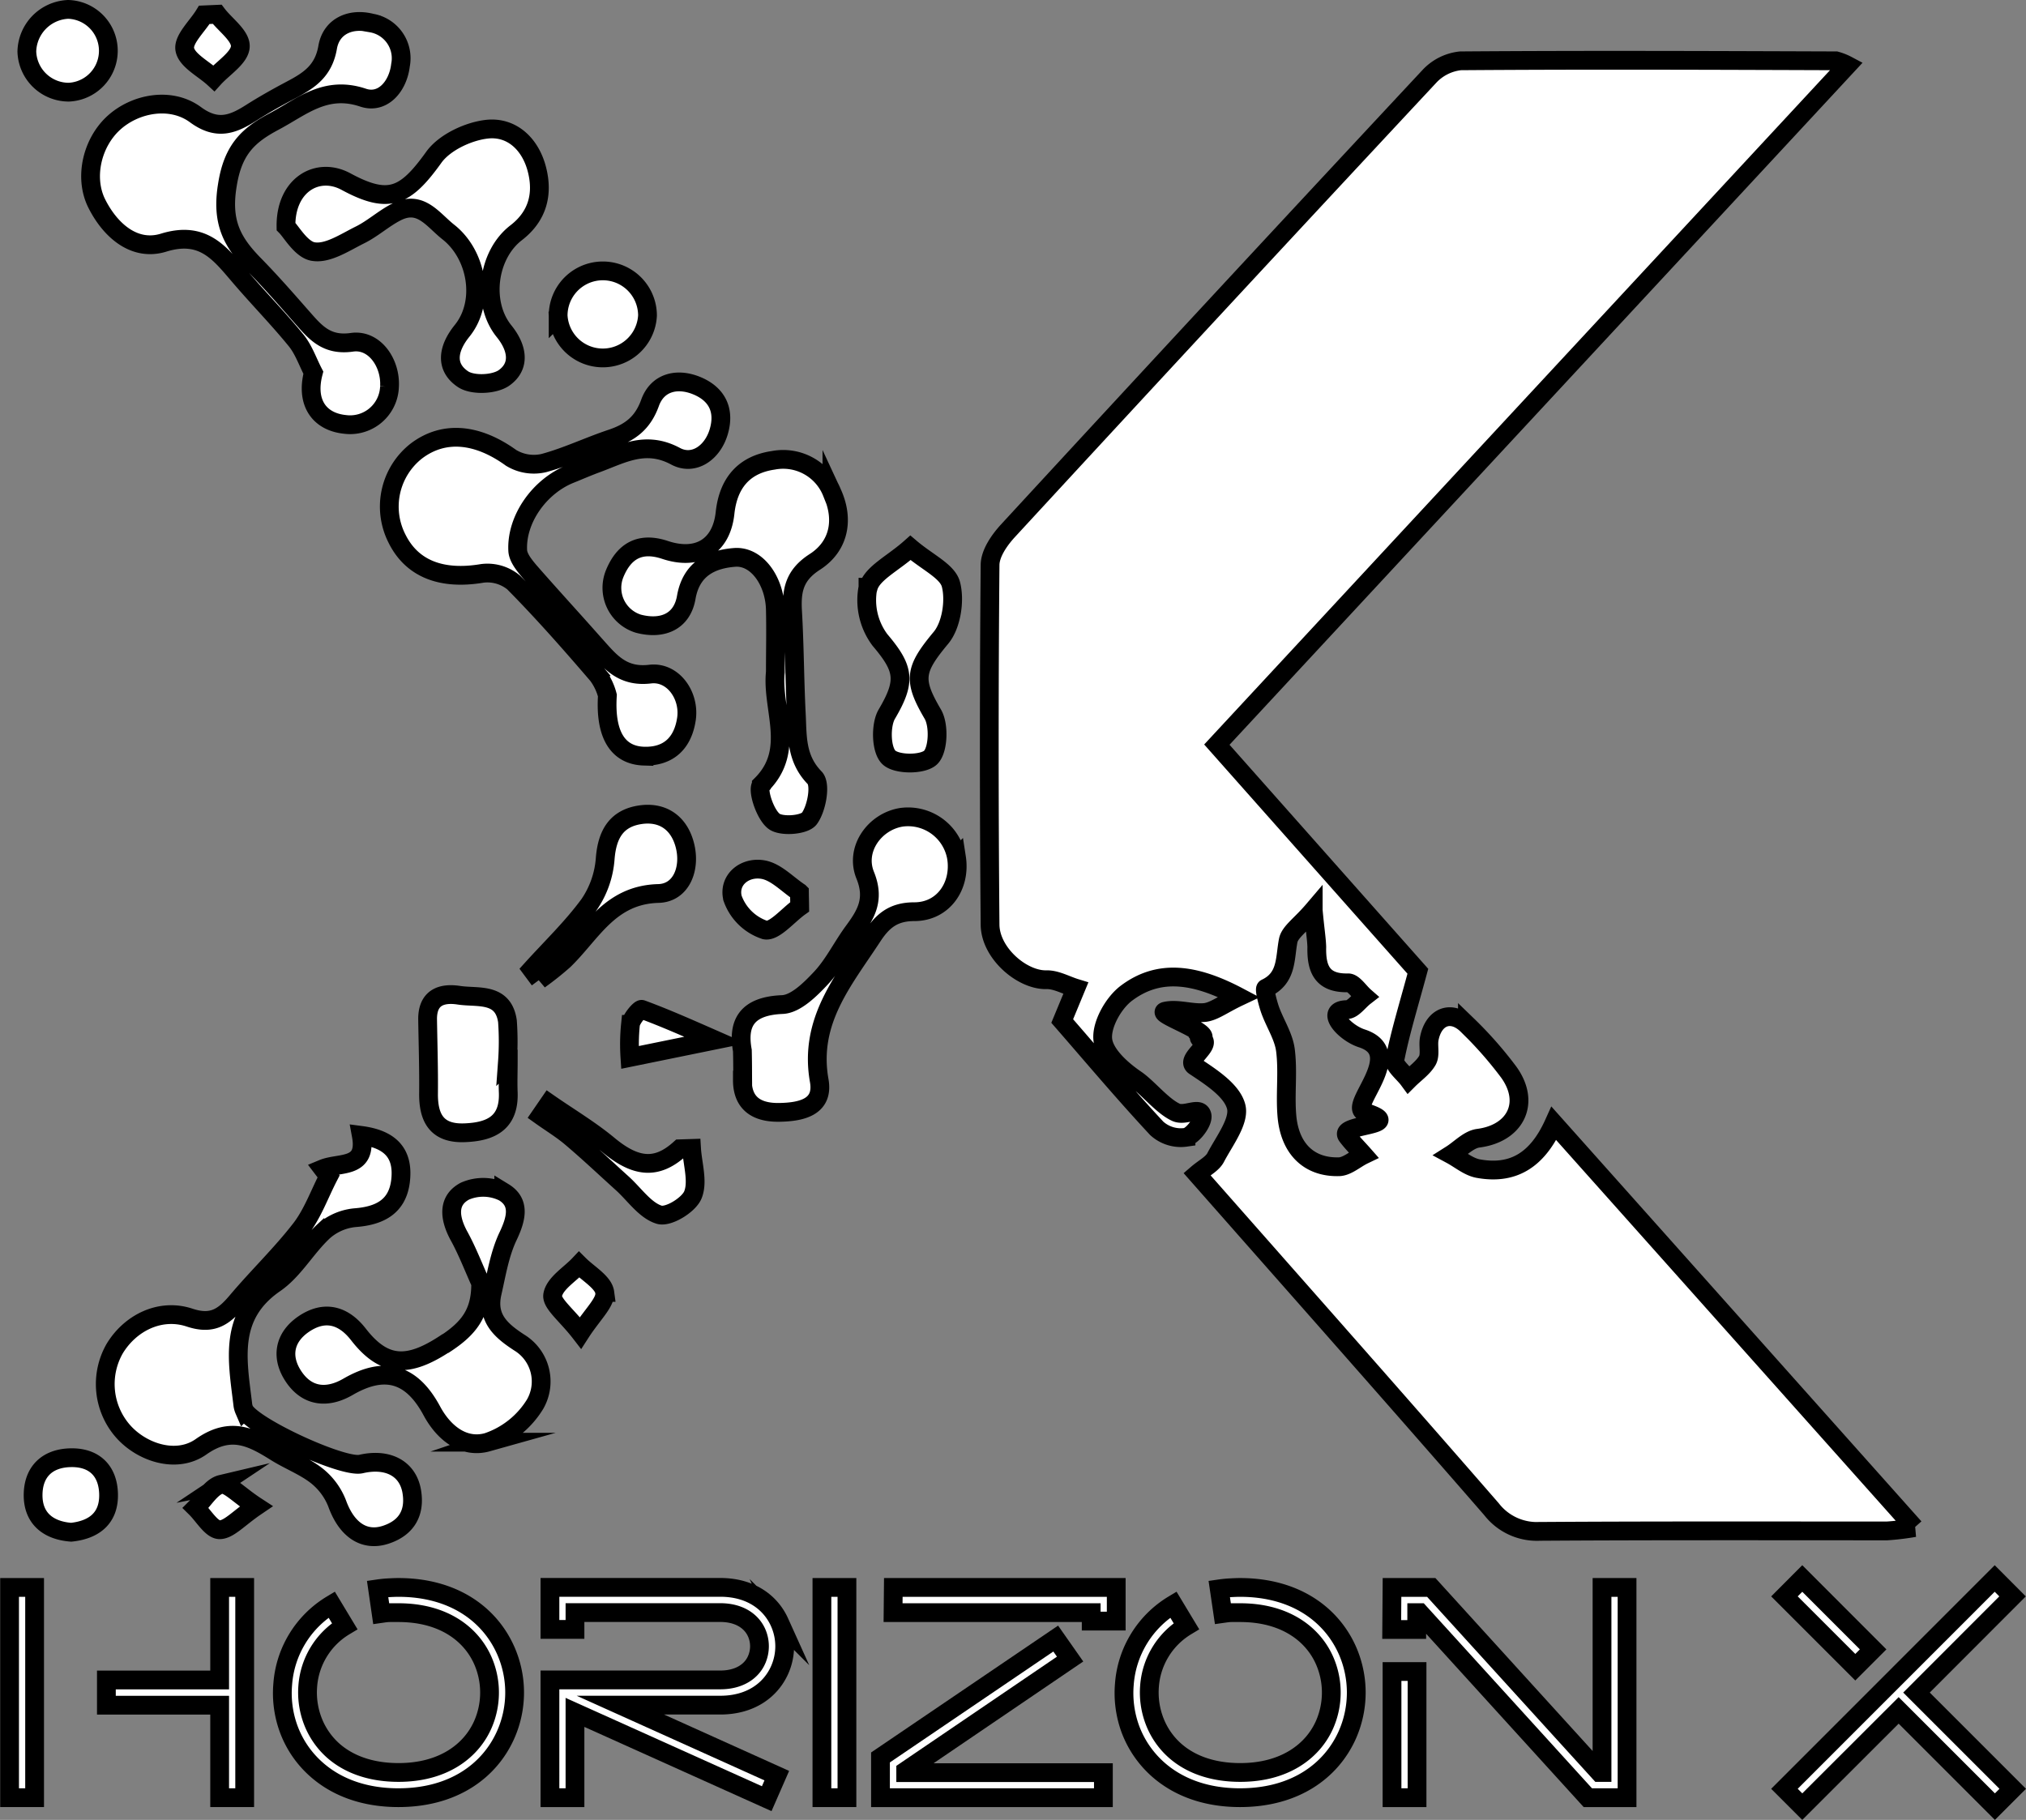 <svg xmlns="http://www.w3.org/2000/svg" viewBox="0 0 323.75 290.84"><rect x="0" y="0" width="323.75" height="290.84" fill="#808080" stroke="none"/><defs><style>.cls-1{fill:#fff;stroke:#000;stroke-miterlimit:10;stroke-width:3px;}</style></defs><g id="Layer_2" data-name="Layer 2"><g id="Layer_1-2" data-name="Layer 1"><path class="cls-1" d="M197.94,159.31c-7.12-3.77-12.83-4.44-17.95-.58-2.06,1.55-4,5-3.77,7.37s3,4.85,5.28,6.4c1.94,1.32,4.2,4.25,6.43,5.27,1.47.67,3.78-1,4.15.46.25,1-1.42,3.26-2.56,3.52a5.71,5.71,0,0,1-4.68-1.43c-5.32-5.72-10.36-11.71-15.1-17.15l2.17-5.24c-1.57-.48-3.15-1.4-4.7-1.36-3.87.09-8.93-4.22-9-8.76q-.25-28.76,0-57.5c0-1.86,1.49-4,2.86-5.49q33.54-36.39,67.31-72.58a7.94,7.94,0,0,1,5-2.52c20-.15,40-.07,60,0a8.75,8.75,0,0,1,1.82.72L194.45,119l32.12,36.22c-1.52,5.62-2.83,9.85-3.68,14.18-.17.87,1.43,2.09,2.21,3.15,1-1,2.31-1.89,3-3.1.5-.92.08-2.31.29-3.44.69-3.6,3.57-4.68,6.1-2.17a62.32,62.32,0,0,1,6.59,7.48c3.56,4.92,1.1,9.81-4.85,10.58-1.54.2-2.91,1.71-4.35,2.62,1.43.77,2.78,1.94,4.3,2.23,5.44,1,9.41-1.17,12.13-7.21l57.61,64.59a41.37,41.37,0,0,1-4.39.53c-18.5,0-37-.05-55.5.07a9.18,9.18,0,0,1-7.69-3.54c-15.51-17.84-31.19-35.53-47.07-53.56,1.16-1,2.47-1.63,3-2.67,1.39-2.65,3.87-5.85,3.26-8.13-.68-2.58-4-4.7-6.63-6.45-1.54-1.05,2.85-3.4,1.2-4.36-1.48-.85,1.15,1.42,0,0,1.5-1.08-7.56-4.05-5.89-4.42,2-.46,4.3.44,6.41.2C194.08,161.58,195.45,160.49,197.94,159.31Zm11.91-13.83c-2,2.35-3.74,3.46-4,4.84-.56,2.91-.16,6-3.58,7.61-.26.13.28,2.27.67,3.4.77,2.19,2.18,4.26,2.47,6.5.44,3.44-.06,7,.23,10.47.44,5.25,3.5,8.27,8.27,8.16,1.33,0,2.63-1.23,4-1.89-.88-1-1.82-1.93-2.63-3-1.53-2,9.83-1.59,2.77-3.83-2.76-.88,6.91-9.41-.44-11.8-2.81-.91-6-4.52-2.38-4.59.95,0,1.88-1.36,2.82-2.09-.88-.77-1.77-2.21-2.63-2.19-4.18.1-5.08-2.26-5-5.74C210.38,150,210.13,148.54,209.85,145.48Z"/><path class="cls-1" d="M5.53,253.69v33.6h-4v-33.6ZM17,268.48H35.1V253.69h4v33.6h-4V272.51H17Z"/><path class="cls-1" d="M60.34,253.92c.55-.08,1.09-.14,1.64-.17s1.14-.06,1.68-.06c8.86,0,14.56,4.35,17.09,9.93a16.63,16.63,0,0,1,0,13.74c-2.53,5.58-8.23,9.93-17.09,9.93-5.67,0-10.07-1.8-13.16-4.57a16,16,0,0,1-4.32-6.28,16.61,16.61,0,0,1-1-7.29A16.22,16.22,0,0,1,53,256.43l2.08,3.45a12.22,12.22,0,0,0-5.9,9.59,12.77,12.77,0,0,0,.79,5.54,12.12,12.12,0,0,0,3.23,4.72c2.4,2.14,5.89,3.53,10.49,3.53,7,0,11.5-3.31,13.42-7.55a12.75,12.75,0,0,0,0-10.44c-1.92-4.24-6.38-7.55-13.42-7.55-.53,0-1,0-1.43,0s-.93.08-1.35.14Z"/><path class="cls-1" d="M122.52,287.45,91.88,273.66v13.63h-4V268.47h27.22c3.06,0,5-1.4,5.79-3.18a5.36,5.36,0,0,0,0-4.4c-.81-1.78-2.73-3.18-5.79-3.18H91.88v2.69h-4v-6.72h27.22c4.88,0,8.05,2.44,9.46,5.56a9.32,9.32,0,0,1,0,7.7c-1.41,3.12-4.58,5.56-9.46,5.56H99.13l25,11.27Z"/><path class="cls-1" d="M131.34,287.29v-33.6h4v33.6Z"/><path class="cls-1" d="M171,265.14,144.73,283v.29h31.59v4H140.7v-6.43l28-19Zm-28.25-11.45h35.62v5.38h-4v-1.35H142.71Z"/><path class="cls-1" d="M194.83,253.92c.55-.08,1.1-.14,1.64-.17s1.15-.06,1.68-.06c8.86,0,14.57,4.35,17.1,9.93a16.71,16.71,0,0,1,0,13.74c-2.53,5.58-8.24,9.93-17.1,9.93-5.67,0-10.06-1.8-13.16-4.57a16.17,16.17,0,0,1-4.32-6.28,16.76,16.76,0,0,1-1-7.29,16.25,16.25,0,0,1,7.83-12.72l2.08,3.45a12.24,12.24,0,0,0-5.89,9.59,12.77,12.77,0,0,0,.79,5.54,12,12,0,0,0,3.23,4.72c2.39,2.14,5.88,3.53,10.48,3.53,7,0,11.51-3.31,13.43-7.55a12.75,12.75,0,0,0,0-10.44c-1.92-4.24-6.39-7.55-13.43-7.55-.52,0-1,0-1.42,0s-.93.08-1.36.14Z"/><path class="cls-1" d="M222.44,253.69h6.27l26.88,29.57H256V253.69h4v33.6h-6.27l-26.88-29.57h-.46v2.69h-4Zm0,33.6V267.13h4v20.16Z"/><path class="cls-1" d="M306.25,270.49l15.38,15.38-2.85,2.85L303.4,273.34,288,288.72l-2.85-2.85,33.6-33.61,2.85,2.86ZM288,252.26l11.32,11.33-2.85,2.85-11.32-11.32Z"/><path class="cls-1" d="M50.07,59.56c-.9-1.74-1.55-3.68-2.75-5.16-2.84-3.49-6-6.71-8.92-10.12-3.23-3.75-5.87-7.47-12.26-5.5-4.69,1.45-8.58-2-10.73-6.36-2-4.14-.67-9.67,2.8-12.81s9.12-4.14,13-1.3c3.45,2.55,5.94,1.62,8.88-.25,2.11-1.34,4.29-2.56,6.5-3.73,2.84-1.5,5.12-3,5.77-6.78.57-3.3,3.58-4.74,7-3.87A5.71,5.71,0,0,1,64,10.4c-.4,3.44-2.87,6.27-6,5.2-6-2-9.76,1.46-14.17,3.8-4.12,2.19-6.59,4.44-7.49,10.14-1,6,.77,9.18,4.3,12.78,2.56,2.61,5,5.39,7.4,8.13,2.18,2.45,3.95,4.86,8.2,4.25,3.61-.52,6.24,3.34,6,7.12a6.3,6.3,0,0,1-7.14,6C51.06,67.4,48.81,64.38,50.07,59.56Zm52.84,61.28c4,.11,6.21-2.16,6.78-5.92s-2.14-7.63-5.8-7.19c-4.61.55-6.55-2.19-9-4.89C91.5,99,88,95.2,84.6,91.31c-.84-1-1.82-2.2-1.87-3.35-.24-5,3.49-10.24,8.37-12.2,1.39-.56,2.76-1.16,4.17-1.68,4.1-1.5,7.83-3.77,12.68-1.17,2.86,1.54,5.89-.5,6.9-3.9s-.23-6-3.45-7.35-6.35-.54-7.52,2.71-3.18,4.74-6.17,5.74C94.08,71.32,90.6,73,86.91,74a7,7,0,0,1-5.24-.83c-5.36-3.87-10.73-4.44-15.14-1.09a11.28,11.28,0,0,0-3.09,14c2.42,4.88,7.2,6.64,13.64,5.55a6.56,6.56,0,0,1,5,1.46c4.68,4.73,9.09,9.74,13.43,14.8a9.46,9.46,0,0,1,1.55,3.25C96.65,117.6,98.85,120.72,102.91,120.84ZM52.51,188c-1.45,2.8-2.53,5.89-4.42,8.36-3.14,4.07-6.9,7.66-10.22,11.6-2.08,2.46-3.9,3.83-7.57,2.61-4.73-1.57-9.53.87-12,5a11.43,11.43,0,0,0,1.22,13c3,3.54,8.66,5.43,12.61,2.64,4.77-3.36,8.13-1.53,12,.88,2.11,1.32,4.52,2.22,6.46,3.74a10.53,10.53,0,0,1,3.3,4.48c1.48,4.09,4.26,6.12,7.78,4.95,3.35-1.11,4.72-3.57,4.11-7-.66-3.63-3.88-5.27-8.1-4.29-2.91.67-17.37-6-18.65-8.64a3.09,3.09,0,0,1-.24-.95c-.85-7.08-2.32-14.14,5.12-19.27,3.07-2.11,5-5.74,7.82-8.35a8.82,8.82,0,0,1,5-2.16c4-.3,6.84-1.79,7.29-6s-1.55-6.52-6.29-7.15c1,5.42-3.46,4.23-6.14,5.34Zm69.15-62.54c-.7.69.56,4.65,2,5.77,1.16.93,4.91.64,5.68-.43,1.18-1.63,1.86-5.45.85-6.49-3-3.08-2.76-6.6-2.94-10.16-.28-5.48-.28-11-.6-16.46-.19-3.35.27-5.78,3.57-7.9,3.88-2.5,4.72-6.79,2.72-11.09a8.38,8.38,0,0,0-9.35-5.14c-4.74.68-7.22,3.67-7.73,8.43-.58,5.35-4.34,7.65-9.63,5.88-4-1.32-6.53.23-8,3.79A6,6,0,0,0,102,99.67c3.78,1,7-.26,7.67-4.24.82-4.63,4.13-6.07,7.71-6.35s6.42,3.79,6.52,8.34c.08,3.33,0,6.66,0,10C123.28,113.35,127.21,119.89,121.66,125.41ZM50.16,40.22c2.27.32,4.93-1.46,7.27-2.63,2.07-1,3.84-2.65,5.89-3.7,3.87-2,5.79,1.19,8.32,3.19,4.63,3.64,5.92,11.2,2.2,15.79-2.25,2.78-2.8,5.78.18,7.75,1.54,1,5,.86,6.55-.25,2.65-1.91,2.07-4.84,0-7.41-3.68-4.51-2.66-12.26,1.92-15.77C85.92,34.54,86.83,31,85.78,27s-4-6.75-7.89-6.36c-3,.31-6.87,2.11-8.58,4.51C64.73,31.54,62.08,32.7,55.25,29c-4.51-2.41-9.63.54-9.55,7.19C46.61,37.11,48.21,40,50.16,40.22Zm21,174.49c-5.88,3.88-9.73,3.89-13.88-1.45-2.39-3.08-5.41-3.93-8.75-1.66-3.13,2.14-3.65,5.27-1.67,8.3,2.14,3.28,5.35,3.7,8.75,1.73,5.86-3.4,10.17-2.16,13.4,3.85,1.91,3.55,5.11,6.06,8.89,5a14.27,14.27,0,0,0,7.61-6.08A7.28,7.28,0,0,0,83,214.57c-3.09-2-5.23-4-4.36-7.91.7-3.07,1.21-6.28,2.54-9.08s2-5.41-.68-7.05a7.31,7.31,0,0,0-6.23-.16c-2.78,1.5-2.44,4.27-1,7,1.37,2.46,2.38,5.12,3.54,7.69C76.85,209.82,74.93,212.26,71.21,214.71Zm47.47-42.1c0,3.92,2.52,5.22,5.92,5.16s7.12-.78,6.36-5.07c-1.69-9.53,3.89-16,8.47-23,1.63-2.5,3.33-4,6.73-4,4.62,0,7.44-4.1,6.74-8.63a7.86,7.86,0,0,0-8.72-6.47c-4.27.62-7.59,5.06-5.87,9.28,1.58,3.9.11,6.27-1.9,9-1.77,2.41-3.11,5.2-5.12,7.37-1.72,1.84-4.08,4.21-6.24,4.29-5.88.24-7.12,3.19-6.37,7.35C118.68,169.94,118.67,171.27,118.68,172.61Zm20.07-78.75a10.61,10.61,0,0,0,1.92,8.42c3.91,4.61,4.2,6.57,1.07,11.88-1,1.75-.91,5.65.34,6.87s5.52,1.21,6.71,0,1.36-5.15.31-6.92c-3.21-5.47-2.92-7.1,1.32-12.19,1.66-2,2.26-5.93,1.59-8.52-.54-2.1-3.72-3.51-6.47-5.85C142.66,90.07,139.37,91.6,138.75,93.86Zm-57.61,75.8a44.88,44.88,0,0,0,0-6.46c-.68-4.67-4.76-3.69-7.76-4.15-2.68-.41-5,.28-5,3.79.06,4,.19,7.93.15,11.9s1.35,6.45,5.74,6.29c4.14-.15,7.16-1.5,7-6.4-.07-1.65,0-3.31,0-5Zm5.1-13.08a47.45,47.45,0,0,0,3.92-3.12c4.46-4.32,7.29-10.46,15.1-10.67,3.66-.09,5.19-4,4.23-7.71-.89-3.47-3.43-5.4-7.08-4.88-3.86.56-5.34,3.13-5.65,7a14.87,14.87,0,0,1-2.57,7.35c-2.72,3.71-6.09,6.93-9.19,10.36Zm3-106.15a7.15,7.15,0,0,0,14.28,0,7.14,7.14,0,1,0-14.28,0ZM10.89,1.5a6.9,6.9,0,0,0-6.6,6.73A6.7,6.7,0,0,0,11,14.73,6.62,6.62,0,0,0,10.89,1.5Zm97.76,182.09c-3.7,3.35-7,3-11.24-.45-3-2.52-6.44-4.56-9.68-6.81l-1.34,1.95c1.68,1.2,3.46,2.27,5,3.6,2.76,2.34,5.39,4.83,8.07,7.25,1.94,1.76,3.64,4.32,5.89,5,1.45.43,4.7-1.55,5.37-3.17.86-2.1-.06-4.92-.21-7.43Zm-91.3,55.2c-.08-3.7-2.25-5.91-6.06-5.83s-6,2.31-6,6,2.41,5.63,6.08,5.91C15.11,244.48,17.43,242.56,17.35,238.79Zm110.4-96.19c-1.92-1.27-3.71-3.24-5.79-3.62-2.95-.53-5.61,1.63-4.9,4.56a8.23,8.23,0,0,0,5.17,5.08c1.49.34,3.68-2.36,5.56-3.7C127.78,144.14,127.76,143.37,127.75,142.6ZM32.65,2.37C31.51,4.23,29.24,6.3,29.53,7.9c.32,1.76,3,3.08,4.65,4.6,1.51-1.67,4.08-3.25,4.22-5S36,4,34.7,2.28Zm64,204.2c-.22-1.65-2.64-3-4.11-4.47-1.5,1.59-3.89,3-4.22,4.84-.24,1.35,2.2,3.17,4.44,6.07C94.7,210,96.84,208.1,96.62,206.57Zm17.63-40.36c-4.55-2-8.08-3.56-11.72-4.9-.3-.11-1.67,1.48-1.81,2.39a31.66,31.66,0,0,0-.09,5.29Zm-78.94,71c-1.56.37-2.73,2.44-4.07,3.77,1.27,1.25,2.51,3.46,3.81,3.49,1.5,0,3.05-1.84,5.85-3.74C38.14,238.91,36.47,237,35.31,237.23Z"/></g></g></svg>